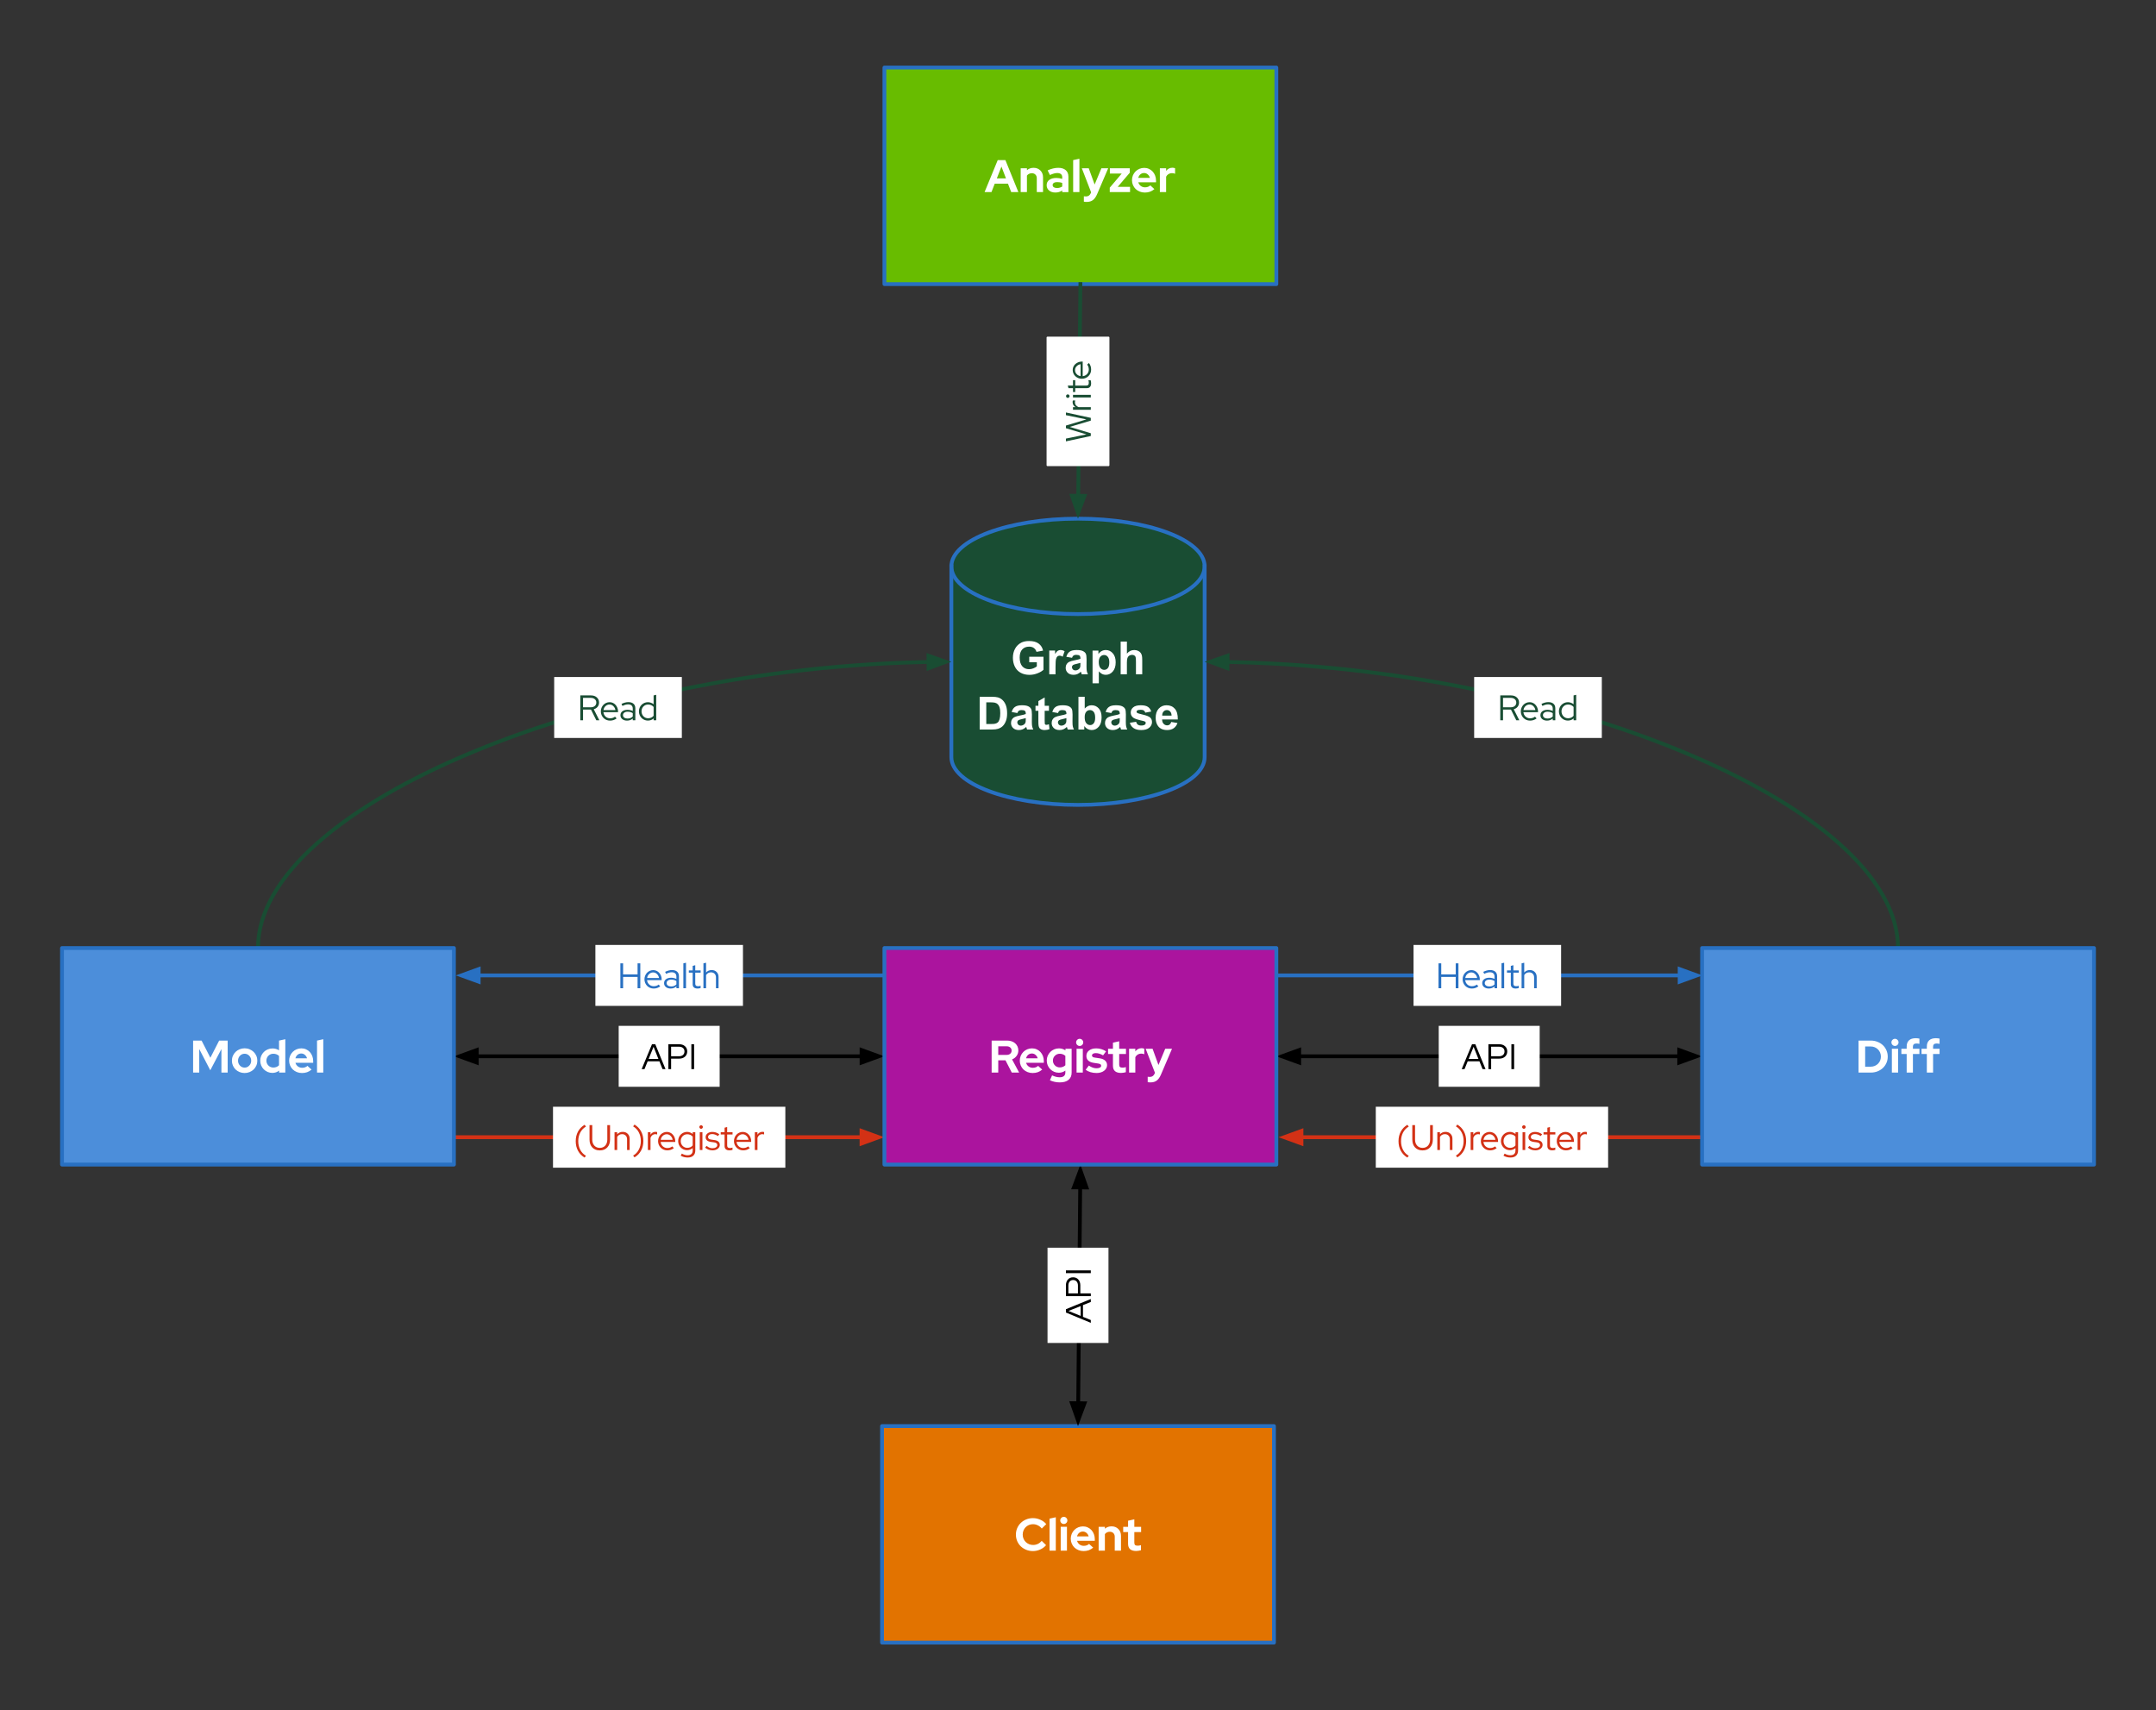 <svg version="1.1" viewBox="0.0 0.0 1132.0 898.0" fill="none" stroke="none" stroke-linecap="square" stroke-miterlimit="10" xmlns:xlink="http://www.w3.org/1999/xlink" xmlns="http://www.w3.org/2000/svg"><rect x="0.0" y="0.0" width="1132.0" height="898.0" fill="#333333" stroke="none"/><clipPath id="p.0"><path d="m0 0l1132.0 0l0 898.0l-1132.0 0l0 -898.0z" clip-rule="nonzero"/></clipPath><g clip-path="url(#p.0)"><path fill="#000000" fill-opacity="0.0" d="m0 0l1132.0 0l0 898.0l-1132.0 0z" fill-rule="evenodd"/><path fill="#000000" fill-opacity="0.0" d="m464.333 512.175l-225.008 0" fill-rule="evenodd"/><path stroke="#2870c2" stroke-width="2.0" stroke-linejoin="round" stroke-linecap="butt" d="m464.333 512.175l-213.008 0" fill-rule="evenodd"/><path fill="#2870c2" stroke="#2870c2" stroke-width="2.0" stroke-linecap="butt" d="m251.325 508.871l-9.076 3.303l9.076 3.303z" fill-rule="evenodd"/><path fill="#68bc00" d="m464.36 35.476l205.78 0l0 113.701l-205.78 0z" fill-rule="evenodd"/><path stroke="#2870c2" stroke-width="2.0" stroke-linejoin="round" stroke-linecap="butt" d="m464.36 35.476l205.78 0l0 113.701l-205.78 0z" fill-rule="evenodd"/><path fill="#ffffff" d="m516.948 100.867l6.906 -16.797l4.031 0l6.812 16.797l-3.766 0l-1.703 -4.422l-6.938 0l-1.719 4.422l-3.625 0zm6.438 -7.203l4.797 0l-2.375 -6.188l-2.422 6.188zm12.521 7.203l0 -12.5l3.281 0l0 0.984q0.719 -0.609 1.594 -0.922q0.891 -0.312 1.922 -0.312q2.156 0 3.547 1.406q1.391 1.391 1.391 3.562l0 7.781l-3.281 0l0 -7.297q0 -1.172 -0.719 -1.891q-0.703 -0.719 -1.875 -0.719q-0.812 0 -1.484 0.328q-0.656 0.312 -1.094 0.922l0 8.656l-3.281 0zm18.185 0.219q-2.016 0 -3.281 -1.062q-1.266 -1.078 -1.266 -2.781q0 -1.781 1.359 -2.781q1.375 -1.016 3.766 -1.016q0.766 0 1.531 0.125q0.781 0.125 1.516 0.359l0 -0.891q0 -1.078 -0.672 -1.625q-0.672 -0.562 -1.969 -0.562q-0.781 0 -1.719 0.266q-0.922 0.25 -2.094 0.781l-1.203 -2.438q1.469 -0.672 2.844 -1.0q1.391 -0.344 2.734 -0.344q2.516 0 3.922 1.219q1.406 1.219 1.406 3.422l0 8.109l-3.25 0l0 -0.859q-0.781 0.547 -1.656 0.812q-0.875 0.266 -1.969 0.266zm-1.406 -3.922q0 0.734 0.625 1.156q0.625 0.406 1.656 0.406q0.812 0 1.484 -0.203q0.688 -0.203 1.266 -0.578l0 -1.875q-0.594 -0.25 -1.266 -0.344q-0.656 -0.109 -1.375 -0.109q-1.125 0 -1.766 0.422q-0.625 0.406 -0.625 1.125zm14.054 -13.812l0 17.516l-3.281 0l0 -16.797l3.281 -0.719zm5.965 18.094l0.188 -0.453l-4.875 -12.625l3.625 0l3.094 8.516l3.547 -8.516l3.562 0l-5.766 13.484q-0.953 2.25 -2.234 3.203q-1.266 0.969 -3.312 0.969q-0.422 0 -0.828 -0.031q-0.391 -0.031 -0.625 -0.109l0 -2.828q0.234 0.047 0.5 0.062q0.266 0.031 0.641 0.031q0.891 0 1.5 -0.438q0.609 -0.422 0.984 -1.266zm9.969 -0.578l0 -2.328l6.297 -7.422l-6.234 0l0 -2.75l10.453 0l0 2.328l-6.328 7.406l6.469 0l0 2.766l-10.656 0zm23.451 -1.562q-1.141 0.938 -2.359 1.375q-1.219 0.422 -2.703 0.422q-1.406 0 -2.656 -0.5q-1.234 -0.5 -2.141 -1.359q-0.891 -0.875 -1.406 -2.062q-0.516 -1.188 -0.516 -2.547q0 -1.344 0.484 -2.531q0.5 -1.188 1.359 -2.062q0.875 -0.891 2.062 -1.391q1.188 -0.5 2.531 -0.5q1.312 0 2.453 0.516q1.141 0.516 1.969 1.406q0.828 0.891 1.297 2.125q0.469 1.234 0.469 2.672l0 0.859l-9.312 0q0.344 1.188 1.297 1.906q0.953 0.719 2.25 0.719q0.828 0 1.547 -0.266q0.719 -0.266 1.219 -0.75l2.156 1.969zm-5.422 -8.453q-1.125 0 -1.953 0.688q-0.812 0.688 -1.109 1.844l6.109 0q-0.312 -1.109 -1.141 -1.812q-0.828 -0.719 -1.906 -0.719zm8.283 10.016l0 -12.5l3.281 0l0 1.359q0.609 -0.812 1.453 -1.234q0.859 -0.422 1.891 -0.422q0.484 0.031 0.797 0.094q0.328 0.062 0.562 0.203l0 2.875q-0.359 -0.172 -0.797 -0.25q-0.422 -0.078 -0.875 -0.078q-0.969 0 -1.766 0.484q-0.797 0.469 -1.266 1.375l0 8.094l-3.281 0z" fill-rule="nonzero"/><path fill="#e27300" d="m463.11 748.823l205.78 0l0 113.701l-205.78 0z" fill-rule="evenodd"/><path stroke="#2870c2" stroke-width="2.0" stroke-linejoin="round" stroke-linecap="butt" d="m463.11 748.823l205.78 0l0 113.701l-205.78 0z" fill-rule="evenodd"/><path fill="#ffffff" d="m542.438 811.245q1.328 0 2.469 -0.547q1.156 -0.562 2.047 -1.594l2.281 2.25q-1.203 1.422 -3.062 2.266q-1.859 0.828 -3.828 0.828q-1.891 0 -3.547 -0.672q-1.641 -0.672 -2.844 -1.812q-1.188 -1.156 -1.875 -2.734q-0.688 -1.594 -0.688 -3.422q0 -1.812 0.688 -3.406q0.703 -1.609 1.906 -2.75q1.203 -1.156 2.844 -1.828q1.641 -0.672 3.516 -0.672q2.016 0 3.906 0.859q1.906 0.844 3.078 2.281l-2.344 2.328q-0.891 -1.109 -2.094 -1.688q-1.203 -0.594 -2.547 -0.594q-1.125 0 -2.125 0.422q-0.984 0.422 -1.719 1.156q-0.719 0.734 -1.125 1.734q-0.406 0.984 -0.406 2.156q0 1.156 0.422 2.156q0.422 1.0 1.156 1.719q0.734 0.719 1.719 1.141q1.0 0.422 2.172 0.422zm11.904 -14.547l0 17.516l-3.281 0l0 -16.797l3.281 -0.719zm4.2 3.531q-0.766 0 -1.312 -0.547q-0.547 -0.562 -0.547 -1.328q0 -0.766 0.547 -1.312q0.547 -0.562 1.312 -0.562q0.781 0 1.328 0.562q0.547 0.547 0.547 1.312q0 0.766 -0.547 1.328q-0.547 0.547 -1.328 0.547zm1.656 1.484l0 12.5l-3.281 0l0 -12.5l3.281 0zm13.778 10.938q-1.141 0.938 -2.359 1.375q-1.219 0.422 -2.703 0.422q-1.406 0 -2.656 -0.5q-1.234 -0.5 -2.141 -1.359q-0.891 -0.875 -1.406 -2.062q-0.516 -1.188 -0.516 -2.547q0 -1.344 0.484 -2.531q0.5 -1.188 1.359 -2.062q0.875 -0.891 2.062 -1.391q1.188 -0.5 2.531 -0.5q1.312 0 2.453 0.516q1.141 0.516 1.969 1.406q0.828 0.891 1.297 2.125q0.469 1.234 0.469 2.672l0 0.859l-9.312 0q0.344 1.188 1.297 1.906q0.953 0.719 2.25 0.719q0.828 0 1.547 -0.266q0.719 -0.266 1.219 -0.75l2.156 1.969zm-5.422 -8.453q-1.125 0 -1.953 0.688q-0.812 0.688 -1.109 1.844l6.109 0q-0.312 -1.109 -1.141 -1.812q-0.828 -0.719 -1.906 -0.719zm8.283 10.016l0 -12.5l3.281 0l0 0.984q0.719 -0.609 1.594 -0.922q0.891 -0.312 1.922 -0.312q2.156 0 3.547 1.406q1.391 1.391 1.391 3.562l0 7.781l-3.281 0l0 -7.297q0 -1.172 -0.719 -1.891q-0.703 -0.719 -1.875 -0.719q-0.812 0 -1.484 0.328q-0.656 0.312 -1.094 0.922l0 8.656l-3.281 0zm15.455 -3.531l0 -6.219l-2.562 0l0 -2.75l2.562 0l0 -3.203l3.281 -0.734l0 3.938l3.562 0l0 2.75l-3.562 0l0 5.547q0 0.891 0.391 1.25q0.391 0.359 1.344 0.359q0.453 0 0.859 -0.062q0.406 -0.062 0.891 -0.219l0 2.688q-0.531 0.156 -1.281 0.266q-0.734 0.109 -1.266 0.109q-2.078 0 -3.156 -0.938q-1.062 -0.953 -1.062 -2.781z" fill-rule="nonzero"/><path fill="#194d33" d="m499.508 297.394l0 0c0 -13.835 29.77 -25.05 66.492 -25.05c36.723 0 66.492 11.215 66.492 25.05l0 100.199c0 13.835 -29.77 25.05 -66.492 25.05c-36.723 0 -66.492 -11.215 -66.492 -25.05z" fill-rule="evenodd"/><path fill="#000000" fill-opacity="0.0" d="m632.492 297.394l0 0c0 13.835 -29.77 25.05 -66.492 25.05c-36.723 0 -66.492 -11.215 -66.492 -25.05" fill-rule="evenodd"/><path fill="#000000" fill-opacity="0.0" d="m499.508 297.394l0 0c0 -13.835 29.77 -25.05 66.492 -25.05c36.723 0 66.492 11.215 66.492 25.05l0 100.199c0 13.835 -29.77 25.05 -66.492 25.05c-36.723 0 -66.492 -11.215 -66.492 -25.05z" fill-rule="evenodd"/><path stroke="#2870c2" stroke-width="2.0" stroke-linejoin="round" stroke-linecap="butt" d="m632.492 297.394l0 0c0 13.835 -29.77 25.05 -66.492 25.05c-36.723 0 -66.492 -11.215 -66.492 -25.05" fill-rule="evenodd"/><path stroke="#2870c2" stroke-width="2.0" stroke-linejoin="round" stroke-linecap="butt" d="m499.508 297.394l0 0c0 -13.835 29.77 -25.05 66.492 -25.05c36.723 0 66.492 11.215 66.492 25.05l0 100.199c0 13.835 -29.77 25.05 -66.492 25.05c-36.723 0 -66.492 -11.215 -66.492 -25.05z" fill-rule="evenodd"/><path fill="#ffffff" d="m540.396 347.746l0 -2.906l7.484 0l0 6.844q-1.094 1.062 -3.172 1.875q-2.062 0.797 -4.172 0.797q-2.703 0 -4.703 -1.125q-2.0 -1.141 -3.016 -3.234q-1.0 -2.109 -1.0 -4.594q0 -2.672 1.125 -4.75q1.125 -2.094 3.281 -3.219q1.656 -0.844 4.125 -0.844q3.188 0 4.984 1.344q1.812 1.328 2.328 3.703l-3.453 0.641q-0.359 -1.266 -1.359 -2.0q-1.0 -0.734 -2.5 -0.734q-2.281 0 -3.625 1.453q-1.344 1.438 -1.344 4.266q0 3.062 1.359 4.594q1.359 1.531 3.562 1.531q1.094 0 2.188 -0.422q1.094 -0.438 1.891 -1.047l0 -2.172l-3.984 0zm13.809 6.312l-3.297 0l0 -12.453l3.062 0l0 1.781q0.781 -1.266 1.406 -1.656q0.641 -0.406 1.438 -0.406q1.125 0 2.156 0.625l-1.016 2.875q-0.828 -0.547 -1.547 -0.547q-0.688 0 -1.172 0.391q-0.484 0.375 -0.766 1.375q-0.266 1.0 -0.266 4.172l0 3.844zm8.652 -8.656l-2.984 -0.531q0.5 -1.812 1.719 -2.672q1.234 -0.875 3.672 -0.875q2.203 0 3.281 0.531q1.078 0.516 1.516 1.328q0.438 0.797 0.438 2.938l-0.031 3.844q0 1.641 0.156 2.422q0.156 0.781 0.594 1.672l-3.266 0q-0.125 -0.328 -0.312 -0.969q-0.078 -0.297 -0.125 -0.391q-0.844 0.812 -1.812 1.234q-0.953 0.406 -2.031 0.406q-1.922 0 -3.031 -1.047q-1.109 -1.047 -1.109 -2.641q0 -1.047 0.5 -1.875q0.5 -0.828 1.406 -1.266q0.922 -0.438 2.625 -0.766q2.312 -0.438 3.203 -0.812l0 -0.328q0 -0.953 -0.469 -1.344q-0.469 -0.406 -1.766 -0.406q-0.891 0 -1.391 0.344q-0.484 0.344 -0.781 1.203zm4.406 2.672q-0.641 0.219 -2.016 0.516q-1.359 0.281 -1.781 0.562q-0.641 0.469 -0.641 1.172q0 0.688 0.516 1.188q0.516 0.5 1.312 0.5q0.891 0 1.688 -0.578q0.609 -0.453 0.797 -1.094q0.125 -0.422 0.125 -1.609l0 -0.656zm6.379 -6.469l3.078 0l0 1.828q0.594 -0.938 1.609 -1.516q1.031 -0.594 2.266 -0.594q2.172 0 3.672 1.703q1.516 1.703 1.516 4.734q0 3.125 -1.531 4.859q-1.516 1.719 -3.672 1.719q-1.031 0 -1.875 -0.406q-0.844 -0.422 -1.766 -1.406l0 6.266l-3.297 0l0 -17.188zm3.266 6.016q0 2.094 0.828 3.109q0.828 1.0 2.031 1.0q1.141 0 1.906 -0.922q0.766 -0.922 0.766 -3.016q0 -1.969 -0.797 -2.906q-0.781 -0.953 -1.938 -0.953q-1.203 0 -2.0 0.938q-0.797 0.922 -0.797 2.75zm14.77 -10.75l0 6.328q1.594 -1.875 3.812 -1.875q1.141 0 2.047 0.422q0.922 0.422 1.375 1.078q0.469 0.656 0.641 1.453q0.172 0.797 0.172 2.484l0 7.297l-3.297 0l0 -6.578q0 -1.953 -0.188 -2.484q-0.188 -0.531 -0.672 -0.828q-0.469 -0.312 -1.172 -0.312q-0.828 0 -1.469 0.406q-0.641 0.391 -0.953 1.188q-0.297 0.797 -0.297 2.375l0 6.234l-3.281 0l0 -17.188l3.281 0z" fill-rule="nonzero"/><path fill="#ffffff" d="m514.373 365.871l6.344 0q2.141 0 3.266 0.328q1.516 0.453 2.594 1.594q1.078 1.125 1.641 2.781q0.562 1.641 0.562 4.062q0 2.109 -0.531 3.656q-0.641 1.875 -1.844 3.031q-0.891 0.875 -2.438 1.375q-1.141 0.359 -3.062 0.359l-6.531 0l0 -17.188zm3.469 2.906l0 11.391l2.594 0q1.453 0 2.094 -0.172q0.844 -0.203 1.391 -0.703q0.562 -0.516 0.906 -1.672q0.359 -1.156 0.359 -3.141q0 -2.0 -0.359 -3.062q-0.344 -1.062 -0.984 -1.656q-0.625 -0.609 -1.594 -0.812q-0.719 -0.172 -2.844 -0.172l-1.562 0zm16.316 5.625l-2.984 -0.531q0.5 -1.812 1.719 -2.672q1.234 -0.875 3.672 -0.875q2.203 0 3.281 0.531q1.078 0.516 1.516 1.328q0.438 0.797 0.438 2.938l-0.031 3.844q0 1.641 0.156 2.422q0.156 0.781 0.594 1.672l-3.266 0q-0.125 -0.328 -0.312 -0.969q-0.078 -0.297 -0.125 -0.391q-0.844 0.812 -1.812 1.234q-0.953 0.406 -2.031 0.406q-1.922 0 -3.031 -1.047q-1.109 -1.047 -1.109 -2.641q0 -1.047 0.5 -1.875q0.5 -0.828 1.406 -1.266q0.922 -0.438 2.625 -0.766q2.312 -0.438 3.203 -0.812l0 -0.328q0 -0.953 -0.469 -1.344q-0.469 -0.406 -1.766 -0.406q-0.891 0 -1.391 0.344q-0.484 0.344 -0.781 1.203zm4.406 2.672q-0.641 0.219 -2.016 0.516q-1.359 0.281 -1.781 0.562q-0.641 0.469 -0.641 1.172q0 0.688 0.516 1.188q0.516 0.5 1.312 0.5q0.891 0 1.688 -0.578q0.609 -0.453 0.797 -1.094q0.125 -0.422 0.125 -1.609l0 -0.656zm12.191 -6.469l0 2.625l-2.25 0l0 5.016q0 1.531 0.062 1.781q0.062 0.25 0.281 0.422q0.234 0.156 0.562 0.156q0.453 0 1.328 -0.312l0.281 2.547q-1.156 0.5 -2.609 0.5q-0.891 0 -1.609 -0.297q-0.703 -0.297 -1.047 -0.766q-0.328 -0.484 -0.453 -1.297q-0.109 -0.578 -0.109 -2.312l0 -5.438l-1.516 0l0 -2.625l1.516 0l0 -2.469l3.312 -1.922l0 4.391l2.25 0zm4.742 3.797l-2.984 -0.531q0.5 -1.812 1.719 -2.672q1.234 -0.875 3.672 -0.875q2.203 0 3.281 0.531q1.078 0.516 1.516 1.328q0.438 0.797 0.438 2.938l-0.031 3.844q0 1.641 0.156 2.422q0.156 0.781 0.594 1.672l-3.266 0q-0.125 -0.328 -0.312 -0.969q-0.078 -0.297 -0.125 -0.391q-0.844 0.812 -1.812 1.234q-0.953 0.406 -2.031 0.406q-1.922 0 -3.031 -1.047q-1.109 -1.047 -1.109 -2.641q0 -1.047 0.5 -1.875q0.5 -0.828 1.406 -1.266q0.922 -0.438 2.625 -0.766q2.312 -0.438 3.203 -0.812l0 -0.328q0 -0.953 -0.469 -1.344q-0.469 -0.406 -1.766 -0.406q-0.891 0 -1.391 0.344q-0.484 0.344 -0.781 1.203zm4.406 2.672q-0.641 0.219 -2.016 0.516q-1.359 0.281 -1.781 0.562q-0.641 0.469 -0.641 1.172q0 0.688 0.516 1.188q0.516 0.5 1.312 0.5q0.891 0 1.688 -0.578q0.609 -0.453 0.797 -1.094q0.125 -0.422 0.125 -1.609l0 -0.656zm6.332 5.984l0 -17.188l3.297 0l0 6.188q1.531 -1.734 3.609 -1.734q2.281 0 3.766 1.656q1.484 1.641 1.484 4.719q0 3.188 -1.516 4.922q-1.516 1.719 -3.688 1.719q-1.062 0 -2.109 -0.531q-1.031 -0.531 -1.781 -1.578l0 1.828l-3.062 0zm3.281 -6.5q0 1.938 0.609 2.859q0.844 1.312 2.266 1.312q1.094 0 1.859 -0.922q0.766 -0.938 0.766 -2.938q0 -2.141 -0.781 -3.078q-0.766 -0.938 -1.969 -0.938q-1.188 0 -1.969 0.922q-0.781 0.906 -0.781 2.781zm13.988 -2.156l-2.984 -0.531q0.5 -1.812 1.719 -2.672q1.234 -0.875 3.672 -0.875q2.203 0 3.281 0.531q1.078 0.516 1.516 1.328q0.438 0.797 0.438 2.938l-0.031 3.844q0 1.641 0.156 2.422q0.156 0.781 0.594 1.672l-3.266 0q-0.125 -0.328 -0.312 -0.969q-0.078 -0.297 -0.125 -0.391q-0.844 0.812 -1.812 1.234q-0.953 0.406 -2.031 0.406q-1.922 0 -3.031 -1.047q-1.109 -1.047 -1.109 -2.641q0 -1.047 0.5 -1.875q0.5 -0.828 1.406 -1.266q0.922 -0.438 2.625 -0.766q2.312 -0.438 3.203 -0.812l0 -0.328q0 -0.953 -0.469 -1.344q-0.469 -0.406 -1.766 -0.406q-0.891 0 -1.391 0.344q-0.484 0.344 -0.781 1.203zm4.406 2.672q-0.641 0.219 -2.016 0.516q-1.359 0.281 -1.781 0.562q-0.641 0.469 -0.641 1.172q0 0.688 0.516 1.188q0.516 0.5 1.312 0.5q0.891 0 1.688 -0.578q0.609 -0.453 0.797 -1.094q0.125 -0.422 0.125 -1.609l0 -0.656zm5.316 2.438l3.312 -0.516q0.203 0.969 0.844 1.469q0.656 0.5 1.812 0.5q1.281 0 1.922 -0.469q0.438 -0.328 0.438 -0.891q0 -0.375 -0.234 -0.609q-0.25 -0.234 -1.109 -0.438q-3.984 -0.875 -5.047 -1.609q-1.484 -1.0 -1.484 -2.797q0 -1.625 1.281 -2.719q1.281 -1.109 3.969 -1.109q2.547 0 3.781 0.844q1.25 0.828 1.719 2.453l-3.109 0.578q-0.188 -0.734 -0.75 -1.109q-0.562 -0.391 -1.594 -0.391q-1.297 0 -1.859 0.359q-0.375 0.266 -0.375 0.672q0 0.344 0.328 0.594q0.453 0.328 3.078 0.938q2.625 0.594 3.672 1.453q1.031 0.875 1.031 2.453q0 1.703 -1.438 2.938q-1.422 1.234 -4.219 1.234q-2.547 0 -4.031 -1.031q-1.484 -1.031 -1.938 -2.797zm21.723 -0.422l3.281 0.562q-0.641 1.797 -2.016 2.75q-1.359 0.938 -3.406 0.938q-3.25 0 -4.797 -2.125q-1.234 -1.703 -1.234 -4.281q0 -3.094 1.609 -4.844q1.625 -1.766 4.094 -1.766q2.781 0 4.375 1.844q1.609 1.828 1.547 5.609l-8.25 0q0.031 1.469 0.797 2.281q0.766 0.812 1.891 0.812q0.781 0 1.297 -0.422q0.531 -0.422 0.812 -1.359zm0.188 -3.328q-0.047 -1.422 -0.75 -2.156q-0.703 -0.75 -1.703 -0.75q-1.078 0 -1.781 0.781q-0.703 0.781 -0.688 2.125l4.922 0z" fill-rule="nonzero"/><path fill="#000000" fill-opacity="0.0" d="m566.0 748.823l1.26 -137.323" fill-rule="evenodd"/><path stroke="#000000" stroke-width="2.0" stroke-linejoin="round" stroke-linecap="butt" d="m566.11 736.823l1.04 -113.324" fill-rule="evenodd"/><path fill="#000000" stroke="#000000" stroke-width="2.0" stroke-linecap="butt" d="m562.807 736.793l3.22 9.106l3.387 -9.046z" fill-rule="evenodd"/><path fill="#000000" stroke="#000000" stroke-width="2.0" stroke-linecap="butt" d="m570.453 623.53l-3.22 -9.106l-3.387 9.045z" fill-rule="evenodd"/><path fill="#000000" fill-opacity="0.0" d="m566.0 272.344l1.26 -123.181" fill-rule="evenodd"/><path stroke="#194d33" stroke-width="2.0" stroke-linejoin="round" stroke-linecap="butt" d="m566.123 260.344l1.137 -111.182" fill-rule="evenodd"/><path fill="#194d33" stroke="#194d33" stroke-width="2.0" stroke-linecap="butt" d="m562.819 260.311l3.21 9.109l3.396 -9.042z" fill-rule="evenodd"/><path fill="#000000" fill-opacity="0.0" d="m499.508 347.493c-182.031 0 -364.063 75.15 -364.063 150.299" fill-rule="evenodd"/><path stroke="#194d33" stroke-width="2.0" stroke-linejoin="round" stroke-linecap="butt" d="m487.508 347.602l-0.797 0.014c-1.421 0.027 -2.842 0.059 -4.263 0.095c-5.683 0.144 -11.36 0.36 -17.027 0.644c-11.333 0.569 -22.621 1.413 -33.82 2.514c-22.398 2.202 -44.441 5.431 -65.773 9.54c-42.664 8.219 -82.483 19.962 -116.614 34.052c-68.262 28.181 -113.77 65.756 -113.77 103.331" fill-rule="evenodd"/><path fill="#194d33" stroke="#194d33" stroke-width="2.0" stroke-linecap="butt" d="m487.538 350.906l9.046 -3.386l-9.106 -3.221z" fill-rule="evenodd"/><path fill="#000000" fill-opacity="0.0" d="m632.492 347.493c182.031 0 364.063 75.15 364.063 150.299" fill-rule="evenodd"/><path stroke="#194d33" stroke-width="2.0" stroke-linejoin="round" stroke-linecap="butt" d="m644.492 347.602l0.797 0.014c1.421 0.027 2.842 0.059 4.263 0.095c5.683 0.144 11.36 0.36 17.026 0.644c11.333 0.569 22.621 1.413 33.82 2.514c22.398 2.202 44.441 5.431 65.773 9.54c42.664 8.219 82.483 19.962 116.614 34.052c68.262 28.181 113.77 65.756 113.77 103.331" fill-rule="evenodd"/><path fill="#194d33" stroke="#194d33" stroke-width="2.0" stroke-linecap="butt" d="m644.522 344.299l-9.106 3.221l9.046 3.386z" fill-rule="evenodd"/><path fill="#000000" fill-opacity="0.0" d="m238.333 554.658l226.016 0" fill-rule="evenodd"/><path stroke="#000000" stroke-width="2.0" stroke-linejoin="round" stroke-linecap="butt" d="m250.333 554.658l202.016 0" fill-rule="evenodd"/><path fill="#000000" stroke="#000000" stroke-width="2.0" stroke-linecap="butt" d="m250.333 551.354l-9.076 3.303l9.076 3.303z" fill-rule="evenodd"/><path fill="#000000" stroke="#000000" stroke-width="2.0" stroke-linecap="butt" d="m452.349 557.961l9.076 -3.303l-9.076 -3.303z" fill-rule="evenodd"/><path fill="#000000" fill-opacity="0.0" d="m893.667 554.658l-223.528 0" fill-rule="evenodd"/><path stroke="#000000" stroke-width="2.0" stroke-linejoin="round" stroke-linecap="butt" d="m881.667 554.658l-199.528 0" fill-rule="evenodd"/><path fill="#000000" stroke="#000000" stroke-width="2.0" stroke-linecap="butt" d="m881.667 557.961l9.076 -3.303l-9.076 -3.303z" fill-rule="evenodd"/><path fill="#000000" stroke="#000000" stroke-width="2.0" stroke-linecap="butt" d="m682.139 551.354l-9.076 3.303l9.076 3.303z" fill-rule="evenodd"/><path fill="#ffffff" d="m324.843 538.658l53.008 0l0 32.0l-53.008 0z" fill-rule="evenodd"/><path fill="#000000" d="m336.901 561.378l5.422 -13.062l1.734 0l5.359 13.062l-1.562 0l-1.641 -4.109l-6.156 0l-1.672 4.109l-1.484 0zm3.656 -5.328l5.141 0l-2.547 -6.391l-2.594 6.391zm10.371 5.328l0 -13.062l5.672 0q1.906 0 3.062 1.047q1.156 1.031 1.156 2.719q0 1.703 -1.172 2.75q-1.156 1.047 -3.047 1.047l-4.234 0l0 5.5l-1.438 0zm5.562 -11.766l-4.125 0l0 5.016l4.125 0q1.328 0 2.109 -0.672q0.781 -0.688 0.781 -1.844q0 -1.156 -0.781 -1.828q-0.781 -0.672 -2.109 -0.672zm6.508 11.766l0 -13.062l1.438 0l0 13.062l-1.438 0z" fill-rule="nonzero"/><path fill="#ffffff" d="m755.399 538.658l53.008 0l0 32.0l-53.008 0z" fill-rule="evenodd"/><path fill="#000000" d="m767.457 561.378l5.422 -13.062l1.734 0l5.359 13.062l-1.562 0l-1.641 -4.109l-6.156 0l-1.672 4.109l-1.484 0zm3.656 -5.328l5.141 0l-2.547 -6.391l-2.594 6.391zm10.371 5.328l0 -13.062l5.672 0q1.906 0 3.062 1.047q1.156 1.031 1.156 2.719q0 1.703 -1.172 2.75q-1.156 1.047 -3.047 1.047l-4.234 0l0 5.5l-1.438 0zm5.562 -11.766l-4.125 0l0 5.016l4.125 0q1.328 0 2.109 -0.672q0.781 -0.688 0.781 -1.844q0 -1.156 -0.781 -1.828q-0.781 -0.672 -2.109 -0.672zm6.508 11.766l0 -13.062l1.438 0l0 13.062l-1.438 0z" fill-rule="nonzero"/><path fill="#ffffff" d="m550.0 705.173l0 -50.016l32.0 0l0 50.016z" fill-rule="evenodd"/><path fill="#000000" d="m572.72 694.611l-13.062 -5.422l0 -1.734l13.062 -5.359l0 1.562l-4.109 1.641l0 6.156l4.109 1.672l0 1.484zm-5.328 -3.656l0 -5.141l-6.391 2.547l6.391 2.594zm5.328 -10.371l-13.062 0l0 -5.672q0 -1.906 1.047 -3.062q1.031 -1.156 2.719 -1.156q1.703 0 2.75 1.172q1.047 1.156 1.047 3.047l0 4.234l5.5 0l0 1.438zm-11.766 -5.562l0 4.125l5.016 0l0 -4.125q0 -1.328 -0.672 -2.109q-0.688 -0.781 -1.844 -0.781q-1.156 0 -1.828 0.781q-0.672 0.781 -0.672 2.109zm11.766 -6.508l-13.062 0l0 -1.438l13.062 0l0 1.438z" fill-rule="nonzero"/><path fill="#ffffff" d="m312.606 496.175l77.48 0l0 32l-77.48 0z" fill-rule="evenodd"/><path fill="#2870c2" d="m325.723 518.895l0 -13.062l1.438 0l0 5.844l7.594 0l0 -5.844l1.438 0l0 13.062l-1.438 0l0 -5.938l-7.594 0l0 5.938l-1.438 0zm20.949 -0.984q-0.781 0.578 -1.641 0.875q-0.844 0.281 -1.844 0.281q-1.016 0 -1.906 -0.375q-0.875 -0.375 -1.516 -1.031q-0.641 -0.656 -1.016 -1.531q-0.375 -0.891 -0.375 -1.922q0 -1.0 0.359 -1.875q0.359 -0.875 0.969 -1.531q0.625 -0.656 1.469 -1.031q0.859 -0.375 1.812 -0.375q0.922 0 1.734 0.375q0.812 0.375 1.391 1.031q0.594 0.656 0.938 1.531q0.359 0.875 0.359 1.875l0 0.438l-7.672 0q0.141 1.375 1.125 2.297q1.0 0.906 2.375 0.906q0.734 0 1.422 -0.219q0.688 -0.234 1.156 -0.641l0.859 0.922zm-3.734 -7.297q-1.203 0 -2.094 0.828q-0.891 0.812 -1.078 2.094l6.25 0q-0.188 -1.219 -1.062 -2.062q-0.859 -0.859 -2.016 -0.859zm9.185 8.453q-1.531 0 -2.5 -0.781q-0.953 -0.797 -0.953 -2.047q0 -1.297 1.0 -2.062q1.016 -0.781 2.734 -0.781q0.75 0 1.438 0.172q0.703 0.156 1.297 0.453l0 -1.219q0 -1.125 -0.641 -1.688q-0.625 -0.578 -1.828 -0.578q-0.703 0 -1.406 0.203q-0.688 0.188 -1.531 0.625l-0.516 -1.062q1.0 -0.484 1.859 -0.703q0.859 -0.234 1.719 -0.234q1.766 0 2.719 0.844q0.969 0.828 0.969 2.406l0 6.281l-1.344 0l0 -0.922q-0.625 0.547 -1.391 0.828q-0.75 0.266 -1.625 0.266zm-2.125 -2.859q0 0.781 0.656 1.281q0.672 0.484 1.703 0.484q0.844 0 1.531 -0.25q0.688 -0.266 1.25 -0.828l0 -1.75q-0.578 -0.391 -1.234 -0.562q-0.656 -0.188 -1.469 -0.188q-1.109 0 -1.781 0.5q-0.656 0.5 -0.656 1.312zm10.189 -10.688l0 13.375l-1.391 0l0 -13.062l1.391 -0.312zm3.497 11.281l0 -6.078l-2.016 0l0 -1.172l2.016 0l0 -2.375l1.359 -0.359l0 2.734l2.828 0l0 1.172l-2.828 0l0 5.734q0 0.734 0.328 1.062q0.344 0.328 1.109 0.328q0.391 0 0.703 -0.047q0.312 -0.062 0.672 -0.188l0 1.203q-0.359 0.141 -0.797 0.188q-0.438 0.062 -0.859 0.062q-1.203 0 -1.859 -0.578q-0.656 -0.578 -0.656 -1.688zm5.653 2.094l0 -13.062l1.391 -0.312l0 5.125q0.531 -0.625 1.281 -0.953q0.75 -0.328 1.656 -0.328q1.594 0 2.594 1.016q1.016 1.0 1.016 2.609l0 5.906l-1.359 0l0 -5.641q0 -1.219 -0.719 -1.953q-0.703 -0.734 -1.906 -0.734q-0.828 0 -1.5 0.375q-0.656 0.375 -1.062 1.062l0 6.891l-1.391 0z" fill-rule="nonzero"/><path fill="#000000" fill-opacity="0.0" d="m893.898 512.175l-225.008 0" fill-rule="evenodd"/><path stroke="#2870c2" stroke-width="2.0" stroke-linejoin="round" stroke-linecap="butt" d="m881.898 512.175l-213.008 0" fill-rule="evenodd"/><path fill="#2870c2" stroke="#2870c2" stroke-width="2.0" stroke-linecap="butt" d="m881.898 515.478l9.076 -3.303l-9.076 -3.303z" fill-rule="evenodd"/><path fill="#ffffff" d="m742.171 496.175l77.48 0l0 32l-77.48 0z" fill-rule="evenodd"/><path fill="#2870c2" d="m755.287 518.895l0 -13.062l1.438 0l0 5.844l7.594 0l0 -5.844l1.438 0l0 13.062l-1.438 0l0 -5.938l-7.594 0l0 5.938l-1.438 0zm20.949 -0.984q-0.781 0.578 -1.641 0.875q-0.844 0.281 -1.844 0.281q-1.016 0 -1.906 -0.375q-0.875 -0.375 -1.516 -1.031q-0.641 -0.656 -1.016 -1.531q-0.375 -0.891 -0.375 -1.922q0 -1.0 0.359 -1.875q0.359 -0.875 0.969 -1.531q0.625 -0.656 1.469 -1.031q0.859 -0.375 1.812 -0.375q0.922 0 1.734 0.375q0.812 0.375 1.391 1.031q0.594 0.656 0.938 1.531q0.359 0.875 0.359 1.875l0 0.438l-7.672 0q0.141 1.375 1.125 2.297q1.0 0.906 2.375 0.906q0.734 0 1.422 -0.219q0.688 -0.234 1.156 -0.641l0.859 0.922zm-3.734 -7.297q-1.203 0 -2.094 0.828q-0.891 0.812 -1.078 2.094l6.25 0q-0.188 -1.219 -1.062 -2.062q-0.859 -0.859 -2.016 -0.859zm9.185 8.453q-1.531 0 -2.5 -0.781q-0.953 -0.797 -0.953 -2.047q0 -1.297 1.0 -2.062q1.016 -0.781 2.734 -0.781q0.75 0 1.438 0.172q0.703 0.156 1.297 0.453l0 -1.219q0 -1.125 -0.641 -1.688q-0.625 -0.578 -1.828 -0.578q-0.703 0 -1.406 0.203q-0.688 0.188 -1.531 0.625l-0.516 -1.062q1.0 -0.484 1.859 -0.703q0.859 -0.234 1.719 -0.234q1.766 0 2.719 0.844q0.969 0.828 0.969 2.406l0 6.281l-1.344 0l0 -0.922q-0.625 0.547 -1.391 0.828q-0.75 0.266 -1.625 0.266zm-2.125 -2.859q0 0.781 0.656 1.281q0.672 0.484 1.703 0.484q0.844 0 1.531 -0.25q0.688 -0.266 1.25 -0.828l0 -1.75q-0.578 -0.391 -1.234 -0.562q-0.656 -0.188 -1.469 -0.188q-1.109 0 -1.781 0.5q-0.656 0.5 -0.656 1.312zm10.189 -10.688l0 13.375l-1.391 0l0 -13.062l1.391 -0.312zm3.497 11.281l0 -6.078l-2.016 0l0 -1.172l2.016 0l0 -2.375l1.359 -0.359l0 2.734l2.828 0l0 1.172l-2.828 0l0 5.734q0 0.734 0.328 1.062q0.344 0.328 1.109 0.328q0.391 0 0.703 -0.047q0.312 -0.062 0.672 -0.188l0 1.203q-0.359 0.141 -0.797 0.188q-0.438 0.062 -0.859 0.062q-1.203 0 -1.859 -0.578q-0.656 -0.578 -0.656 -1.688zm5.653 2.094l0 -13.062l1.391 -0.312l0 5.125q0.531 -0.625 1.281 -0.953q0.75 -0.328 1.656 -0.328q1.594 0 2.594 1.016q1.016 1.0 1.016 2.609l0 5.906l-1.359 0l0 -5.641q0 -1.219 -0.719 -1.953q-0.703 -0.734 -1.906 -0.734q-0.828 0 -1.5 0.375q-0.656 0.375 -1.062 1.062l0 6.891l-1.391 0z" fill-rule="nonzero"/><path fill="#000000" fill-opacity="0.0" d="m464.333 597.14l-225.008 0" fill-rule="evenodd"/><path stroke="#d33115" stroke-width="2.0" stroke-linejoin="round" stroke-linecap="butt" d="m452.333 597.14l-213.008 0" fill-rule="evenodd"/><path fill="#d33115" stroke="#d33115" stroke-width="2.0" stroke-linecap="butt" d="m452.333 600.444l9.076 -3.303l-9.076 -3.303z" fill-rule="evenodd"/><path fill="#ffffff" d="m290.354 581.14l121.984 0l0 32.0l-121.984 0z" fill-rule="evenodd"/><path fill="#d33115" d="m302.284 599.22q0 -2.844 1.203 -5.062q1.203 -2.219 3.453 -3.547l0.719 0.938q-1.938 1.125 -3.0 3.141q-1.047 2.016 -1.047 4.531q0 2.531 1.047 4.547q1.062 2.0 3.0 3.109l-0.719 0.953q-2.25 -1.344 -3.453 -3.562q-1.203 -2.219 -1.203 -5.047zm18.023 -0.875q0 2.609 -1.469 4.172q-1.453 1.547 -3.922 1.547q-2.484 0 -3.938 -1.547q-1.453 -1.547 -1.453 -4.172l0 -7.547l1.438 0l0 7.547q0 1.984 1.078 3.188q1.094 1.203 2.875 1.203q1.797 0 2.875 -1.203q1.078 -1.203 1.078 -3.188l0 -7.547l1.438 0l0 7.547zm2.353 5.516l0 -9.344l1.391 0l0 1.094q0.531 -0.625 1.281 -0.953q0.75 -0.328 1.656 -0.328q1.594 0 2.594 1.016q1.016 1.0 1.016 2.609l0 5.906l-1.359 0l0 -5.641q0 -1.219 -0.719 -1.953q-0.703 -0.734 -1.906 -0.734q-0.828 0 -1.5 0.375q-0.656 0.375 -1.062 1.062l0 6.891l-1.391 0zm15.133 -4.734q0 2.828 -1.203 5.047q-1.203 2.219 -3.438 3.547l-0.734 -0.938q1.938 -1.109 2.984 -3.125q1.062 -2.016 1.062 -4.531q0 -2.547 -1.062 -4.547q-1.047 -2.0 -2.984 -3.125l0.734 -0.953q2.234 1.344 3.438 3.562q1.203 2.219 1.203 5.062zm2.367 4.734l0 -9.344l1.391 0l0 1.328q0.406 -0.734 1.078 -1.125q0.672 -0.406 1.531 -0.406q0.25 0 0.453 0.031q0.219 0.016 0.422 0.094l0 1.266q-0.25 -0.078 -0.5 -0.125q-0.234 -0.047 -0.469 -0.047q-0.859 0 -1.516 0.5q-0.656 0.5 -1.0 1.422l0 6.406l-1.391 0zm13.658 -0.984q-0.781 0.578 -1.641 0.875q-0.844 0.281 -1.844 0.281q-1.016 0 -1.906 -0.375q-0.875 -0.375 -1.516 -1.031q-0.641 -0.656 -1.016 -1.531q-0.375 -0.891 -0.375 -1.922q0 -1.0 0.359 -1.875q0.359 -0.875 0.969 -1.531q0.625 -0.656 1.469 -1.031q0.859 -0.375 1.812 -0.375q0.922 0 1.734 0.375q0.812 0.375 1.391 1.031q0.594 0.656 0.938 1.531q0.359 0.875 0.359 1.875l0 0.438l-7.672 0q0.141 1.375 1.125 2.297q1.0 0.906 2.375 0.906q0.734 0 1.422 -0.219q0.688 -0.234 1.156 -0.641l0.859 0.922zm-3.734 -7.297q-1.203 0 -2.094 0.828q-0.891 0.812 -1.078 2.094l6.25 0q-0.188 -1.219 -1.062 -2.062q-0.859 -0.859 -2.016 -0.859zm10.635 8.359q-0.969 0 -1.812 -0.375q-0.844 -0.375 -1.484 -1.016q-0.641 -0.641 -1.0 -1.516q-0.359 -0.891 -0.359 -1.891q0 -1.016 0.359 -1.891q0.359 -0.875 1.0 -1.516q0.641 -0.641 1.484 -1.016q0.859 -0.375 1.859 -0.375q0.797 0 1.547 0.297q0.766 0.281 1.391 0.812l0 -0.938l1.359 0l0 9.562q0 1.797 -1.047 2.75q-1.031 0.969 -2.969 0.969q-0.984 0 -1.938 -0.25q-0.938 -0.25 -1.719 -0.719l0.594 -1.078q0.828 0.438 1.547 0.641q0.719 0.219 1.453 0.219q1.328 0 2.016 -0.641q0.688 -0.641 0.688 -1.859l0 -1.25q-0.625 0.516 -1.391 0.797q-0.75 0.281 -1.578 0.281zm-3.297 -4.797q0 0.75 0.25 1.406q0.266 0.656 0.719 1.141q0.469 0.469 1.094 0.75q0.641 0.281 1.344 0.281q0.906 0 1.641 -0.328q0.75 -0.344 1.219 -0.953l0 -4.594q-0.469 -0.594 -1.219 -0.922q-0.75 -0.344 -1.641 -0.344q-0.719 0 -1.344 0.266q-0.625 0.266 -1.094 0.766q-0.453 0.484 -0.719 1.141q-0.25 0.641 -0.25 1.391zm10.683 -6.422q-0.359 0 -0.641 -0.281q-0.281 -0.281 -0.281 -0.656q0 -0.391 0.281 -0.656q0.281 -0.266 0.641 -0.266q0.391 0 0.656 0.266q0.281 0.266 0.281 0.656q0 0.375 -0.281 0.656q-0.266 0.281 -0.656 0.281zm0.703 1.797l0 9.344l-1.391 0l0 -9.344l1.391 0zm1.387 8.062l0.844 -0.906q0.641 0.609 1.422 0.938q0.797 0.312 1.625 0.312q1.109 0 1.812 -0.453q0.719 -0.469 0.719 -1.219q0 -0.594 -0.422 -0.938q-0.422 -0.359 -1.312 -0.484l-1.625 -0.219q-1.391 -0.203 -2.078 -0.828q-0.688 -0.625 -0.688 -1.688q0 -1.188 0.984 -1.953q1.0 -0.781 2.531 -0.781q1.0 0 1.906 0.297q0.906 0.297 1.766 0.938l-0.719 0.938q-0.797 -0.531 -1.531 -0.781q-0.734 -0.266 -1.5 -0.266q-0.953 0 -1.562 0.438q-0.594 0.422 -0.594 1.109q0 0.594 0.406 0.922q0.406 0.328 1.328 0.453l1.625 0.234q1.391 0.188 2.094 0.828q0.703 0.641 0.703 1.703q0 0.594 -0.297 1.125q-0.281 0.531 -0.797 0.922q-0.516 0.375 -1.203 0.594q-0.688 0.219 -1.5 0.219q-1.156 0 -2.172 -0.375q-1.016 -0.391 -1.766 -1.078zm10.243 -0.812l0 -6.078l-2.016 0l0 -1.172l2.016 0l0 -2.375l1.359 -0.359l0 2.734l2.828 0l0 1.172l-2.828 0l0 5.734q0 0.734 0.328 1.062q0.344 0.328 1.109 0.328q0.391 0 0.703 -0.047q0.312 -0.062 0.672 -0.188l0 1.203q-0.359 0.141 -0.797 0.188q-0.438 0.062 -0.859 0.062q-1.203 0 -1.859 -0.578q-0.656 -0.578 -0.656 -1.688zm13.23 1.109q-0.781 0.578 -1.641 0.875q-0.844 0.281 -1.844 0.281q-1.016 0 -1.906 -0.375q-0.875 -0.375 -1.516 -1.031q-0.641 -0.656 -1.016 -1.531q-0.375 -0.891 -0.375 -1.922q0 -1.0 0.359 -1.875q0.359 -0.875 0.969 -1.531q0.625 -0.656 1.469 -1.031q0.859 -0.375 1.812 -0.375q0.922 0 1.734 0.375q0.812 0.375 1.391 1.031q0.594 0.656 0.938 1.531q0.359 0.875 0.359 1.875l0 0.438l-7.672 0q0.141 1.375 1.125 2.297q1.0 0.906 2.375 0.906q0.734 0 1.422 -0.219q0.688 -0.234 1.156 -0.641l0.859 0.922zm-3.734 -7.297q-1.203 0 -2.094 0.828q-0.891 0.812 -1.078 2.094l6.25 0q-0.188 -1.219 -1.062 -2.062q-0.859 -0.859 -2.016 -0.859zm6.382 8.281l0 -9.344l1.391 0l0 1.328q0.406 -0.734 1.078 -1.125q0.672 -0.406 1.531 -0.406q0.25 0 0.453 0.031q0.219 0.016 0.422 0.094l0 1.266q-0.25 -0.078 -0.5 -0.125q-0.234 -0.047 -0.469 -0.047q-0.859 0 -1.516 0.5q-0.656 0.5 -1.0 1.422l0 6.406l-1.391 0z" fill-rule="nonzero"/><path fill="#000000" fill-opacity="0.0" d="m896.333 597.14l-225.008 0" fill-rule="evenodd"/><path stroke="#d33115" stroke-width="2.0" stroke-linejoin="round" stroke-linecap="butt" d="m896.333 597.14l-213.008 0" fill-rule="evenodd"/><path fill="#d33115" stroke="#d33115" stroke-width="2.0" stroke-linecap="butt" d="m683.325 593.837l-9.076 3.303l9.076 3.303z" fill-rule="evenodd"/><path fill="#ffffff" d="m722.354 581.14l121.984 0l0 32.0l-121.984 0z" fill-rule="evenodd"/><path fill="#d33115" d="m734.284 599.22q0 -2.844 1.203 -5.062q1.203 -2.219 3.453 -3.547l0.719 0.938q-1.938 1.125 -3.0 3.141q-1.047 2.016 -1.047 4.531q0 2.531 1.047 4.547q1.062 2.0 3.0 3.109l-0.719 0.953q-2.25 -1.344 -3.453 -3.562q-1.203 -2.219 -1.203 -5.047zm18.023 -0.875q0 2.609 -1.469 4.172q-1.453 1.547 -3.922 1.547q-2.484 0 -3.938 -1.547q-1.453 -1.547 -1.453 -4.172l0 -7.547l1.438 0l0 7.547q0 1.984 1.078 3.188q1.094 1.203 2.875 1.203q1.797 0 2.875 -1.203q1.078 -1.203 1.078 -3.188l0 -7.547l1.438 0l0 7.547zm2.353 5.516l0 -9.344l1.391 0l0 1.094q0.531 -0.625 1.281 -0.953q0.75 -0.328 1.656 -0.328q1.594 0 2.594 1.016q1.016 1.0 1.016 2.609l0 5.906l-1.359 0l0 -5.641q0 -1.219 -0.719 -1.953q-0.703 -0.734 -1.906 -0.734q-0.828 0 -1.5 0.375q-0.656 0.375 -1.062 1.062l0 6.891l-1.391 0zm15.133 -4.734q0 2.828 -1.203 5.047q-1.203 2.219 -3.438 3.547l-0.734 -0.938q1.938 -1.109 2.984 -3.125q1.062 -2.016 1.062 -4.531q0 -2.547 -1.062 -4.547q-1.047 -2.0 -2.984 -3.125l0.734 -0.953q2.234 1.344 3.438 3.562q1.203 2.219 1.203 5.062zm2.367 4.734l0 -9.344l1.391 0l0 1.328q0.406 -0.734 1.078 -1.125q0.672 -0.406 1.531 -0.406q0.25 0 0.453 0.031q0.219 0.016 0.422 0.094l0 1.266q-0.25 -0.078 -0.5 -0.125q-0.234 -0.047 -0.469 -0.047q-0.859 0 -1.516 0.5q-0.656 0.5 -1.0 1.422l0 6.406l-1.391 0zm13.658 -0.984q-0.781 0.578 -1.641 0.875q-0.844 0.281 -1.844 0.281q-1.016 0 -1.906 -0.375q-0.875 -0.375 -1.516 -1.031q-0.641 -0.656 -1.016 -1.531q-0.375 -0.891 -0.375 -1.922q0 -1.0 0.359 -1.875q0.359 -0.875 0.969 -1.531q0.625 -0.656 1.469 -1.031q0.859 -0.375 1.812 -0.375q0.922 0 1.734 0.375q0.812 0.375 1.391 1.031q0.594 0.656 0.938 1.531q0.359 0.875 0.359 1.875l0 0.438l-7.672 0q0.141 1.375 1.125 2.297q1.0 0.906 2.375 0.906q0.734 0 1.422 -0.219q0.688 -0.234 1.156 -0.641l0.859 0.922zm-3.734 -7.297q-1.203 0 -2.094 0.828q-0.891 0.812 -1.078 2.094l6.25 0q-0.188 -1.219 -1.062 -2.062q-0.859 -0.859 -2.016 -0.859zm10.635 8.359q-0.969 0 -1.812 -0.375q-0.844 -0.375 -1.484 -1.016q-0.641 -0.641 -1.0 -1.516q-0.359 -0.891 -0.359 -1.891q0 -1.016 0.359 -1.891q0.359 -0.875 1.0 -1.516q0.641 -0.641 1.484 -1.016q0.859 -0.375 1.859 -0.375q0.797 0 1.547 0.297q0.766 0.281 1.391 0.812l0 -0.938l1.359 0l0 9.562q0 1.797 -1.047 2.75q-1.031 0.969 -2.969 0.969q-0.984 0 -1.938 -0.25q-0.938 -0.25 -1.719 -0.719l0.594 -1.078q0.828 0.438 1.547 0.641q0.719 0.219 1.453 0.219q1.328 0 2.016 -0.641q0.688 -0.641 0.688 -1.859l0 -1.25q-0.625 0.516 -1.391 0.797q-0.75 0.281 -1.578 0.281zm-3.297 -4.797q0 0.75 0.25 1.406q0.266 0.656 0.719 1.141q0.469 0.469 1.094 0.75q0.641 0.281 1.344 0.281q0.906 0 1.641 -0.328q0.75 -0.344 1.219 -0.953l0 -4.594q-0.469 -0.594 -1.219 -0.922q-0.75 -0.344 -1.641 -0.344q-0.719 0 -1.344 0.266q-0.625 0.266 -1.094 0.766q-0.453 0.484 -0.719 1.141q-0.25 0.641 -0.25 1.391zm10.683 -6.422q-0.359 0 -0.641 -0.281q-0.281 -0.281 -0.281 -0.656q0 -0.391 0.281 -0.656q0.281 -0.266 0.641 -0.266q0.391 0 0.656 0.266q0.281 0.266 0.281 0.656q0 0.375 -0.281 0.656q-0.266 0.281 -0.656 0.281zm0.703 1.797l0 9.344l-1.391 0l0 -9.344l1.391 0zm1.388 8.062l0.844 -0.906q0.641 0.609 1.422 0.938q0.797 0.312 1.625 0.312q1.109 0 1.812 -0.453q0.719 -0.469 0.719 -1.219q0 -0.594 -0.422 -0.938q-0.422 -0.359 -1.312 -0.484l-1.625 -0.219q-1.391 -0.203 -2.078 -0.828q-0.688 -0.625 -0.688 -1.688q0 -1.188 0.984 -1.953q1.0 -0.781 2.531 -0.781q1.0 0 1.906 0.297q0.906 0.297 1.766 0.938l-0.719 0.938q-0.797 -0.531 -1.531 -0.781q-0.734 -0.266 -1.5 -0.266q-0.953 0 -1.562 0.438q-0.594 0.422 -0.594 1.109q0 0.594 0.406 0.922q0.406 0.328 1.328 0.453l1.625 0.234q1.391 0.188 2.094 0.828q0.703 0.641 0.703 1.703q0 0.594 -0.297 1.125q-0.281 0.531 -0.797 0.922q-0.516 0.375 -1.203 0.594q-0.688 0.219 -1.5 0.219q-1.156 0 -2.172 -0.375q-1.016 -0.391 -1.766 -1.078zm10.243 -0.812l0 -6.078l-2.016 0l0 -1.172l2.016 0l0 -2.375l1.359 -0.359l0 2.734l2.828 0l0 1.172l-2.828 0l0 5.734q0 0.734 0.328 1.062q0.344 0.328 1.109 0.328q0.391 0 0.703 -0.047q0.312 -0.062 0.672 -0.188l0 1.203q-0.359 0.141 -0.797 0.188q-0.438 0.062 -0.859 0.062q-1.203 0 -1.859 -0.578q-0.656 -0.578 -0.656 -1.688zm13.23 1.109q-0.781 0.578 -1.641 0.875q-0.844 0.281 -1.844 0.281q-1.016 0 -1.906 -0.375q-0.875 -0.375 -1.516 -1.031q-0.641 -0.656 -1.016 -1.531q-0.375 -0.891 -0.375 -1.922q0 -1.0 0.359 -1.875q0.359 -0.875 0.969 -1.531q0.625 -0.656 1.469 -1.031q0.859 -0.375 1.812 -0.375q0.922 0 1.734 0.375q0.812 0.375 1.391 1.031q0.594 0.656 0.938 1.531q0.359 0.875 0.359 1.875l0 0.438l-7.672 0q0.141 1.375 1.125 2.297q1.0 0.906 2.375 0.906q0.734 0 1.422 -0.219q0.688 -0.234 1.156 -0.641l0.859 0.922zm-3.734 -7.297q-1.203 0 -2.094 0.828q-0.891 0.812 -1.078 2.094l6.25 0q-0.188 -1.219 -1.062 -2.062q-0.859 -0.859 -2.016 -0.859zm6.381 8.281l0 -9.344l1.391 0l0 1.328q0.406 -0.734 1.078 -1.125q0.672 -0.406 1.531 -0.406q0.25 0 0.453 0.031q0.219 0.016 0.422 0.094l0 1.266q-0.25 -0.078 -0.5 -0.125q-0.234 -0.047 -0.469 -0.047q-0.859 0 -1.516 0.5q-0.656 0.5 -1.0 1.422l0 6.406l-1.391 0z" fill-rule="nonzero"/><path fill="#ab149e" d="m464.36 497.807l205.78 0l0 113.701l-205.78 0z" fill-rule="evenodd"/><path stroke="#2870c2" stroke-width="2.0" stroke-linejoin="round" stroke-linecap="butt" d="m464.36 497.807l205.78 0l0 113.701l-205.78 0z" fill-rule="evenodd"/><path fill="#ffffff" d="m520.658 563.197l0 -16.797l8.203 0q1.266 0 2.328 0.391q1.078 0.375 1.844 1.062q0.766 0.688 1.203 1.641q0.438 0.953 0.438 2.109q0 1.578 -0.906 2.828q-0.891 1.25 -2.391 1.859l3.719 6.906l-3.875 0l-3.297 -6.438l-3.797 0l0 6.438l-3.469 0zm7.891 -13.797l-4.422 0l0 4.516l4.422 0q1.172 0 1.875 -0.625q0.719 -0.625 0.719 -1.641q0 -1.0 -0.719 -1.625q-0.703 -0.625 -1.875 -0.625zm18.67 12.234q-1.141 0.938 -2.359 1.375q-1.219 0.422 -2.703 0.422q-1.406 0 -2.656 -0.5q-1.234 -0.5 -2.141 -1.359q-0.891 -0.875 -1.406 -2.062q-0.516 -1.188 -0.516 -2.547q0 -1.344 0.484 -2.531q0.5 -1.188 1.359 -2.062q0.875 -0.891 2.062 -1.391q1.188 -0.5 2.531 -0.5q1.312 0 2.453 0.516q1.141 0.516 1.969 1.406q0.828 0.891 1.297 2.125q0.469 1.234 0.469 2.672l0 0.859l-9.312 0q0.344 1.188 1.297 1.906q0.953 0.719 2.25 0.719q0.828 0 1.547 -0.266q0.719 -0.266 1.219 -0.75l2.156 1.969zm-5.422 -8.453q-1.125 0 -1.953 0.688q-0.812 0.688 -1.109 1.844l6.109 0q-0.312 -1.109 -1.141 -1.812q-0.828 -0.719 -1.906 -0.719zm14.144 10.094q-1.328 0 -2.5 -0.5q-1.156 -0.516 -2.016 -1.375q-0.844 -0.859 -1.344 -2.016q-0.484 -1.172 -0.484 -2.531q0 -1.312 0.5 -2.469q0.516 -1.172 1.375 -2.031q0.859 -0.875 2.031 -1.359q1.188 -0.5 2.531 -0.5q0.938 0 1.781 0.266q0.859 0.266 1.594 0.75l0 -0.812l3.25 0l0 12.5q0 2.469 -1.609 3.812q-1.594 1.344 -4.594 1.344q-1.438 0 -2.766 -0.297q-1.328 -0.281 -2.438 -0.828l1.156 -2.562q1.031 0.5 2.016 0.75q0.984 0.25 1.969 0.25q1.453 0 2.203 -0.641q0.766 -0.625 0.766 -1.859l0 -1.031q-0.734 0.562 -1.625 0.859q-0.875 0.281 -1.797 0.281zm-3.109 -6.422q0 1.516 1.047 2.578q1.047 1.047 2.562 1.047q0.891 0 1.625 -0.297q0.75 -0.297 1.297 -0.828l0 -4.922q-0.531 -0.516 -1.297 -0.812q-0.766 -0.312 -1.609 -0.312q-1.5 0 -2.562 1.031q-1.062 1.031 -1.062 2.516zm14.041 -7.641q-0.766 0 -1.312 -0.547q-0.547 -0.562 -0.547 -1.328q0 -0.766 0.547 -1.312q0.547 -0.562 1.312 -0.562q0.781 0 1.328 0.562q0.547 0.547 0.547 1.312q0 0.766 -0.547 1.328q-0.547 0.547 -1.328 0.547zm1.656 1.484l0 12.5l-3.281 0l0 -12.5l3.281 0zm1.512 11.016l1.641 -2.188q1.094 0.719 2.078 1.078q0.984 0.344 1.969 0.344q1.109 0 1.766 -0.359q0.672 -0.359 0.672 -0.969q0 -0.484 -0.375 -0.766q-0.375 -0.281 -1.188 -0.406l-2.406 -0.359q-1.844 -0.297 -2.828 -1.203q-0.969 -0.906 -0.969 -2.422q0 -1.797 1.422 -2.875q1.422 -1.094 3.797 -1.094q1.359 0 2.656 0.406q1.297 0.391 2.469 1.156l-1.578 2.109q-1.031 -0.594 -1.969 -0.891q-0.938 -0.297 -1.891 -0.297q-0.891 0 -1.438 0.344q-0.531 0.328 -0.531 0.875q0 0.5 0.391 0.781q0.391 0.281 1.312 0.391l2.391 0.359q1.828 0.266 2.828 1.203q1.0 0.938 1.0 2.375q0 0.891 -0.422 1.656q-0.422 0.75 -1.141 1.297q-0.719 0.547 -1.734 0.859q-1.0 0.312 -2.188 0.312q-1.703 0 -3.188 -0.438q-1.484 -0.438 -2.547 -1.281zm14.31 -2.047l0 -6.219l-2.562 0l0 -2.75l2.562 0l0 -3.203l3.281 -0.734l0 3.938l3.562 0l0 2.75l-3.562 0l0 5.547q0 0.891 0.391 1.25q0.391 0.359 1.344 0.359q0.453 0 0.859 -0.062q0.406 -0.062 0.891 -0.219l0 2.688q-0.531 0.156 -1.281 0.266q-0.734 0.109 -1.266 0.109q-2.078 0 -3.156 -0.938q-1.062 -0.953 -1.062 -2.781zm8.473 3.531l0 -12.5l3.281 0l0 1.359q0.609 -0.812 1.453 -1.234q0.859 -0.422 1.891 -0.422q0.484 0.031 0.797 0.094q0.328 0.062 0.562 0.203l0 2.875q-0.359 -0.172 -0.797 -0.25q-0.422 -0.078 -0.875 -0.078q-0.969 0 -1.766 0.484q-0.797 0.469 -1.266 1.375l0 8.094l-3.281 0zm13.399 0.578l0.188 -0.453l-4.875 -12.625l3.625 0l3.094 8.516l3.547 -8.516l3.562 0l-5.766 13.484q-0.953 2.25 -2.234 3.203q-1.266 0.969 -3.312 0.969q-0.422 0 -0.828 -0.031q-0.391 -0.031 -0.625 -0.109l0 -2.828q0.234 0.047 0.5 0.062q0.266 0.031 0.641 0.031q0.891 0 1.5 -0.438q0.609 -0.422 0.984 -1.266z" fill-rule="nonzero"/><path fill="#4c8eda" d="m32.554 497.807l205.78 0l0 113.701l-205.78 0z" fill-rule="evenodd"/><path stroke="#2870c2" stroke-width="2.0" stroke-linejoin="round" stroke-linecap="butt" d="m32.554 497.807l205.78 0l0 113.701l-205.78 0z" fill-rule="evenodd"/><path fill="#ffffff" d="m110.407 561.994l-5.797 -11.156l0 12.359l-3.219 0l0 -16.797l4.453 0l4.609 9.016l4.609 -9.016l4.469 0l0 16.797l-3.281 0l0 -12.344l-5.844 11.141zm11.355 -5.031q0 -1.375 0.516 -2.562q0.516 -1.188 1.406 -2.062q0.906 -0.875 2.125 -1.375q1.234 -0.516 2.625 -0.516q1.391 0 2.609 0.516q1.234 0.5 2.125 1.375q0.906 0.875 1.422 2.062q0.516 1.188 0.516 2.562q0 1.359 -0.516 2.547q-0.516 1.188 -1.422 2.062q-0.891 0.859 -2.125 1.359q-1.219 0.5 -2.609 0.5q-1.391 0 -2.625 -0.5q-1.219 -0.5 -2.125 -1.359q-0.891 -0.875 -1.406 -2.062q-0.516 -1.188 -0.516 -2.547zm6.672 3.625q1.438 0 2.438 -1.062q1.016 -1.062 1.016 -2.562q0 -1.547 -1.016 -2.594q-1.0 -1.062 -2.438 -1.062q-1.438 0 -2.453 1.062q-1.0 1.047 -1.0 2.594q0 1.5 1.0 2.562q1.016 1.062 2.453 1.062zm18.114 2.609l0 -1.031q-0.734 0.594 -1.656 0.906q-0.906 0.297 -1.891 0.297q-1.312 0 -2.484 -0.5q-1.156 -0.516 -2.031 -1.375q-0.859 -0.859 -1.359 -2.031q-0.484 -1.188 -0.484 -2.531q0 -1.344 0.5 -2.516q0.516 -1.172 1.375 -2.031q0.859 -0.875 2.047 -1.359q1.188 -0.5 2.531 -0.5q0.922 0 1.797 0.25q0.875 0.25 1.609 0.734l0 -5.109l3.297 -0.719l0 17.516l-3.25 0zm-6.672 -6.266q0 1.516 1.062 2.578q1.062 1.047 2.594 1.047q0.906 0 1.656 -0.312q0.766 -0.312 1.312 -0.891l0 -4.875q-0.516 -0.547 -1.297 -0.859q-0.781 -0.312 -1.672 -0.312q-1.562 0 -2.609 1.047q-1.047 1.047 -1.047 2.578zm23.715 4.703q-1.141 0.938 -2.359 1.375q-1.219 0.422 -2.703 0.422q-1.406 0 -2.656 -0.5q-1.234 -0.5 -2.141 -1.359q-0.891 -0.875 -1.406 -2.062q-0.516 -1.188 -0.516 -2.547q0 -1.344 0.484 -2.531q0.5 -1.188 1.359 -2.062q0.875 -0.891 2.062 -1.391q1.188 -0.5 2.531 -0.5q1.312 0 2.453 0.516q1.141 0.516 1.969 1.406q0.828 0.891 1.297 2.125q0.469 1.234 0.469 2.672l0 0.859l-9.312 0q0.344 1.188 1.297 1.906q0.953 0.719 2.25 0.719q0.828 0 1.547 -0.266q0.719 -0.266 1.219 -0.75l2.156 1.969zm-5.422 -8.453q-1.125 0 -1.953 0.688q-0.812 0.688 -1.109 1.844l6.109 0q-0.312 -1.109 -1.141 -1.812q-0.828 -0.719 -1.906 -0.719zm11.564 -7.5l0 17.516l-3.281 0l0 -16.797l3.281 -0.719z" fill-rule="nonzero"/><path fill="#4c8eda" d="m893.667 497.807l205.779 0l0 113.701l-205.779 0z" fill-rule="evenodd"/><path stroke="#2870c2" stroke-width="2.0" stroke-linejoin="round" stroke-linecap="butt" d="m893.667 497.807l205.779 0l0 113.701l-205.779 0z" fill-rule="evenodd"/><path fill="#ffffff" d="m975.824 563.197l0 -16.797l6.453 0q1.875 0 3.5 0.656q1.641 0.641 2.828 1.766q1.188 1.125 1.859 2.688q0.688 1.562 0.688 3.328q0 1.766 -0.688 3.297q-0.672 1.531 -1.859 2.656q-1.188 1.109 -2.828 1.766q-1.625 0.641 -3.5 0.641l-6.453 0zm6.422 -13.703l-2.953 0l0 10.609l2.953 0q1.109 0 2.078 -0.406q0.969 -0.406 1.688 -1.109q0.734 -0.719 1.141 -1.672q0.406 -0.969 0.406 -2.078q0 -1.125 -0.406 -2.109q-0.406 -0.984 -1.141 -1.703q-0.719 -0.719 -1.688 -1.125q-0.969 -0.406 -2.078 -0.406zm12.696 -0.281q-0.766 0 -1.312 -0.547q-0.547 -0.562 -0.547 -1.328q0 -0.766 0.547 -1.312q0.547 -0.562 1.312 -0.562q0.781 0 1.328 0.562q0.547 0.547 0.547 1.312q0 0.766 -0.547 1.328q-0.547 0.547 -1.328 0.547zm1.656 1.484l0 12.5l-3.281 0l0 -12.5l3.281 0zm1.715 0l2.781 0l0 -1.203q0 -2.094 1.219 -3.219q1.219 -1.125 3.531 -1.125q0.5 0 1.031 0.062q0.531 0.062 0.906 0.156l0 2.75q-0.453 -0.094 -0.797 -0.141q-0.344 -0.047 -0.734 -0.047q-0.938 0 -1.406 0.406q-0.469 0.406 -0.469 1.234l0 1.125l3.406 0l0 2.75l-3.406 0l0 9.75l-3.281 0l0 -9.75l-2.781 0l0 -2.75zm10.584 0l2.781 0l0 -1.203q0 -2.094 1.219 -3.219q1.219 -1.125 3.531 -1.125q0.5 0 1.031 0.062q0.531 0.062 0.906 0.156l0 2.75q-0.453 -0.094 -0.797 -0.141q-0.344 -0.047 -0.734 -0.047q-0.938 0 -1.406 0.406q-0.469 0.406 -0.469 1.234l0 1.125l3.406 0l0 2.75l-3.406 0l0 9.75l-3.281 0l0 -9.75l-2.781 0l0 -2.75z" fill-rule="nonzero"/><path fill="#ffffff" d="m550.0 244.257l0 -66.992l32.0 0l0 66.992z" fill-rule="evenodd"/><path stroke="#ffffff" stroke-width="1.0" stroke-linejoin="round" stroke-linecap="butt" d="m550.0 244.257l0 -66.992l32.0 0l0 66.992z" fill-rule="evenodd"/><path fill="#194d33" d="m572.72 227.49l0 1.453l-13.062 2.812l0 -1.453l10.781 -2.219l-10.781 -3.234l0 -1.391l10.75 -3.234l-10.75 -2.234l0 -1.406l13.062 2.828l0 1.453l-11.062 3.297l11.062 3.328zm0 -12.331l-9.344 0l0 -1.391l1.328 0q-0.734 -0.406 -1.125 -1.078q-0.406 -0.672 -0.406 -1.531q0 -0.25 0.031 -0.453q0.016 -0.219 0.094 -0.422l1.266 0q-0.078 0.25 -0.125 0.5q-0.047 0.234 -0.047 0.469q0 0.859 0.5 1.516q0.5 0.656 1.422 1.0l6.406 0l0 1.391zm-11.141 -7.143q0 0.359 -0.281 0.641q-0.281 0.281 -0.656 0.281q-0.391 0 -0.656 -0.281q-0.266 -0.281 -0.266 -0.641q0 -0.391 0.266 -0.656q0.266 -0.281 0.656 -0.281q0.375 0 0.656 0.281q0.281 0.266 0.281 0.656zm1.797 -0.703l9.344 0l0 1.391l-9.344 0l0 -1.391zm7.25 -3.497l-6.078 0l0 2.016l-1.172 0l0 -2.016l-2.375 0l-0.359 -1.359l2.734 0l0 -2.828l1.172 0l0 2.828l5.734 0q0.734 0 1.062 -0.328q0.328 -0.344 0.328 -1.109q0 -0.391 -0.047 -0.703q-0.062 -0.312 -0.188 -0.672l1.203 0q0.141 0.359 0.188 0.797q0.062 0.438 0.062 0.859q0 1.203 -0.578 1.859q-0.578 0.656 -1.688 0.656zm1.109 -13.23q0.578 0.781 0.875 1.641q0.281 0.844 0.281 1.844q0 1.016 -0.375 1.906q-0.375 0.875 -1.031 1.516q-0.656 0.641 -1.531 1.016q-0.891 0.375 -1.922 0.375q-1.0 0 -1.875 -0.359q-0.875 -0.359 -1.531 -0.969q-0.656 -0.625 -1.031 -1.469q-0.375 -0.859 -0.375 -1.812q0 -0.922 0.375 -1.734q0.375 -0.812 1.031 -1.391q0.656 -0.594 1.531 -0.938q0.875 -0.359 1.875 -0.359l0.438 0l0 7.672q1.375 -0.141 2.297 -1.125q0.906 -1.0 0.906 -2.375q0 -0.734 -0.219 -1.422q-0.234 -0.688 -0.641 -1.156l0.922 -0.859zm-7.297 3.734q0 1.203 0.828 2.094q0.812 0.891 2.094 1.078l0 -6.25q-1.219 0.188 -2.062 1.062q-0.859 0.859 -0.859 2.016z" fill-rule="nonzero"/><path fill="#ffffff" d="m290.974 355.493l67.024 0l0 32.0l-67.024 0z" fill-rule="evenodd"/><path fill="#194d33" d="m304.683 378.213l0 -13.062l5.594 0q1.906 0 3.078 1.047q1.172 1.031 1.172 2.703q0 1.297 -0.75 2.234q-0.75 0.922 -2.031 1.281l2.938 5.797l-1.594 0l-2.797 -5.609l-4.172 0l0 5.609l-1.438 0zm5.5 -11.766l-4.062 0l0 4.938l4.062 0q1.312 0 2.109 -0.672q0.797 -0.688 0.797 -1.812q0 -1.109 -0.797 -1.781q-0.797 -0.672 -2.109 -0.672zm13.583 10.781q-0.781 0.578 -1.641 0.875q-0.844 0.281 -1.844 0.281q-1.016 0 -1.906 -0.375q-0.875 -0.375 -1.516 -1.031q-0.641 -0.656 -1.016 -1.531q-0.375 -0.891 -0.375 -1.922q0 -1.0 0.359 -1.875q0.359 -0.875 0.969 -1.531q0.625 -0.656 1.469 -1.031q0.859 -0.375 1.812 -0.375q0.922 0 1.734 0.375q0.812 0.375 1.391 1.031q0.594 0.656 0.938 1.531q0.359 0.875 0.359 1.875l0 0.438l-7.672 0q0.141 1.375 1.125 2.297q1.0 0.906 2.375 0.906q0.734 0 1.422 -0.219q0.688 -0.234 1.156 -0.641l0.859 0.922zm-3.734 -7.297q-1.203 0 -2.094 0.828q-0.891 0.812 -1.078 2.094l6.25 0q-0.188 -1.219 -1.062 -2.062q-0.859 -0.859 -2.016 -0.859zm9.185 8.453q-1.531 0 -2.5 -0.781q-0.953 -0.797 -0.953 -2.047q0 -1.297 1.0 -2.062q1.016 -0.781 2.734 -0.781q0.75 0 1.438 0.172q0.703 0.156 1.297 0.453l0 -1.219q0 -1.125 -0.641 -1.688q-0.625 -0.578 -1.828 -0.578q-0.703 0 -1.406 0.203q-0.688 0.188 -1.531 0.625l-0.516 -1.062q1.0 -0.484 1.859 -0.703q0.859 -0.234 1.719 -0.234q1.766 0 2.719 0.844q0.969 0.828 0.969 2.406l0 6.281l-1.344 0l0 -0.922q-0.625 0.547 -1.391 0.828q-0.75 0.266 -1.625 0.266zm-2.125 -2.859q0 0.781 0.656 1.281q0.672 0.484 1.703 0.484q0.844 0 1.531 -0.25q0.688 -0.266 1.25 -0.828l0 -1.75q-0.578 -0.391 -1.234 -0.562q-0.656 -0.188 -1.469 -0.188q-1.109 0 -1.781 0.5q-0.656 0.5 -0.656 1.312zm16.095 2.688l0 -0.984q-0.594 0.562 -1.375 0.859q-0.766 0.281 -1.641 0.281q-1.0 0 -1.859 -0.375q-0.844 -0.375 -1.484 -1.016q-0.641 -0.656 -1.0 -1.547q-0.359 -0.891 -0.359 -1.906q0 -1.0 0.359 -1.891q0.359 -0.891 1.0 -1.531q0.641 -0.641 1.5 -1.016q0.875 -0.375 1.859 -0.375q0.797 0 1.562 0.281q0.781 0.266 1.422 0.781l0 -4.625l1.375 -0.312l0 13.375l-1.359 0zm-6.359 -4.703q0 0.766 0.266 1.438q0.281 0.672 0.734 1.156q0.469 0.484 1.094 0.766q0.641 0.281 1.375 0.281q0.875 0 1.625 -0.344q0.766 -0.344 1.25 -0.969l0 -4.625q-0.484 -0.594 -1.25 -0.938q-0.766 -0.344 -1.625 -0.344q-1.453 0 -2.469 1.031q-1.0 1.016 -1.0 2.547z" fill-rule="nonzero"/><path fill="#ffffff" d="m774.005 355.493l67.024 0l0 32.0l-67.024 0z" fill-rule="evenodd"/><path fill="#194d33" d="m787.715 378.213l0 -13.062l5.594 0q1.906 0 3.078 1.047q1.172 1.031 1.172 2.703q0 1.297 -0.75 2.234q-0.75 0.922 -2.031 1.281l2.938 5.797l-1.594 0l-2.797 -5.609l-4.172 0l0 5.609l-1.438 0zm5.5 -11.766l-4.062 0l0 4.938l4.062 0q1.312 0 2.109 -0.672q0.797 -0.688 0.797 -1.812q0 -1.109 -0.797 -1.781q-0.797 -0.672 -2.109 -0.672zm13.583 10.781q-0.781 0.578 -1.641 0.875q-0.844 0.281 -1.844 0.281q-1.016 0 -1.906 -0.375q-0.875 -0.375 -1.516 -1.031q-0.641 -0.656 -1.016 -1.531q-0.375 -0.891 -0.375 -1.922q0 -1.0 0.359 -1.875q0.359 -0.875 0.969 -1.531q0.625 -0.656 1.469 -1.031q0.859 -0.375 1.812 -0.375q0.922 0 1.734 0.375q0.812 0.375 1.391 1.031q0.594 0.656 0.938 1.531q0.359 0.875 0.359 1.875l0 0.438l-7.672 0q0.141 1.375 1.125 2.297q1.0 0.906 2.375 0.906q0.734 0 1.422 -0.219q0.688 -0.234 1.156 -0.641l0.859 0.922zm-3.734 -7.297q-1.203 0 -2.094 0.828q-0.891 0.812 -1.078 2.094l6.25 0q-0.188 -1.219 -1.062 -2.062q-0.859 -0.859 -2.016 -0.859zm9.185 8.453q-1.531 0 -2.5 -0.781q-0.953 -0.797 -0.953 -2.047q0 -1.297 1.0 -2.062q1.016 -0.781 2.734 -0.781q0.75 0 1.438 0.172q0.703 0.156 1.297 0.453l0 -1.219q0 -1.125 -0.641 -1.688q-0.625 -0.578 -1.828 -0.578q-0.703 0 -1.406 0.203q-0.688 0.188 -1.531 0.625l-0.516 -1.062q1.0 -0.484 1.859 -0.703q0.859 -0.234 1.719 -0.234q1.766 0 2.719 0.844q0.969 0.828 0.969 2.406l0 6.281l-1.344 0l0 -0.922q-0.625 0.547 -1.391 0.828q-0.75 0.266 -1.625 0.266zm-2.125 -2.859q0 0.781 0.656 1.281q0.672 0.484 1.703 0.484q0.844 0 1.531 -0.25q0.688 -0.266 1.25 -0.828l0 -1.75q-0.578 -0.391 -1.234 -0.562q-0.656 -0.188 -1.469 -0.188q-1.109 0 -1.781 0.5q-0.656 0.5 -0.656 1.312zm16.095 2.688l0 -0.984q-0.594 0.562 -1.375 0.859q-0.766 0.281 -1.641 0.281q-1.0 0 -1.859 -0.375q-0.844 -0.375 -1.484 -1.016q-0.641 -0.656 -1.0 -1.547q-0.359 -0.891 -0.359 -1.906q0 -1.0 0.359 -1.891q0.359 -0.891 1.0 -1.531q0.641 -0.641 1.5 -1.016q0.875 -0.375 1.859 -0.375q0.797 0 1.562 0.281q0.781 0.266 1.422 0.781l0 -4.625l1.375 -0.312l0 13.375l-1.359 0zm-6.359 -4.703q0 0.766 0.266 1.438q0.281 0.672 0.734 1.156q0.469 0.484 1.094 0.766q0.641 0.281 1.375 0.281q0.875 0 1.625 -0.344q0.766 -0.344 1.25 -0.969l0 -4.625q-0.484 -0.594 -1.25 -0.938q-0.766 -0.344 -1.625 -0.344q-1.453 0 -2.469 1.031q-1.0 1.016 -1.0 2.547z" fill-rule="nonzero"/></g></svg>